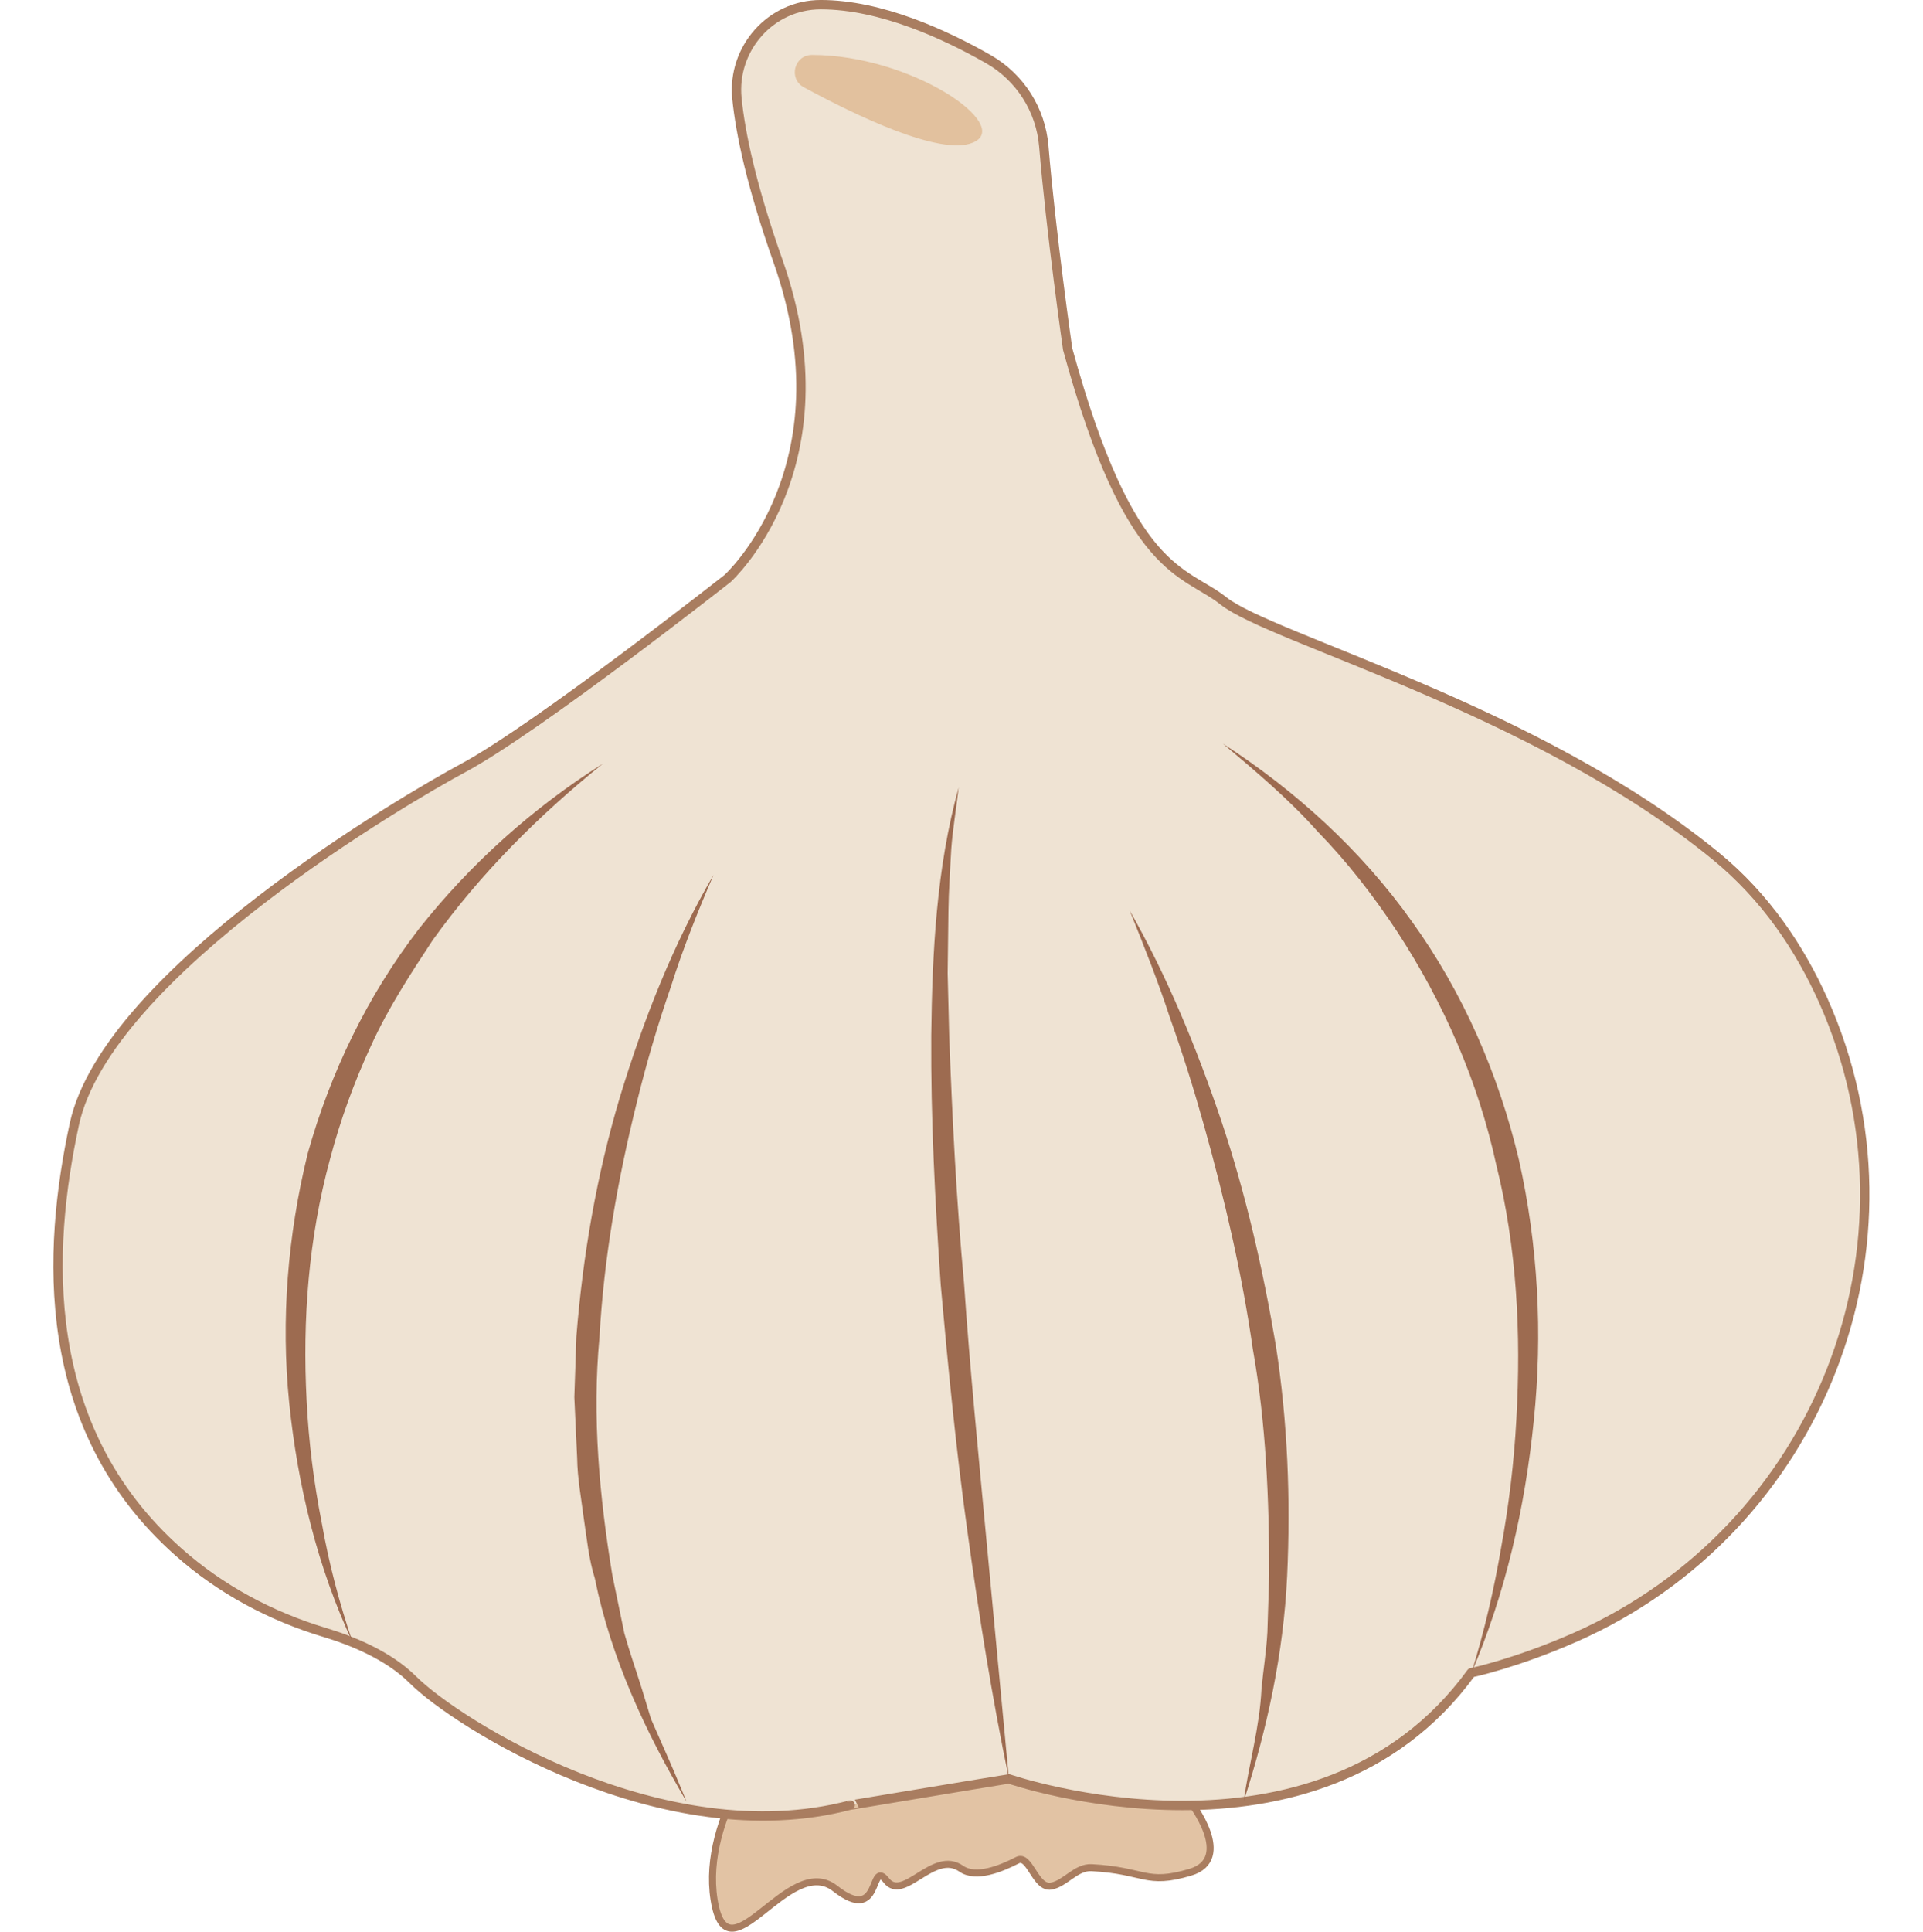 <?xml version="1.0" encoding="UTF-8" standalone="no"?>
<svg
   xmlns:dc="http://purl.org/dc/elements/1.1/"
   xmlns:cc="http://creativecommons.org/ns#"
   xmlns:rdf="http://www.w3.org/1999/02/22-rdf-syntax-ns#"
   xmlns:svg="http://www.w3.org/2000/svg"
   xmlns="http://www.w3.org/2000/svg"
   xmlns:sodipodi="http://sodipodi.sourceforge.net/DTD/sodipodi-0.dtd"
   xmlns:inkscape="http://www.inkscape.org/namespaces/inkscape"
   version="1.1"
   id="katman_1"
   x="0px"
   y="0px"
   viewBox="0 0 75 75.319"
   xml:space="preserve"
   sodipodi:docname="garlic.svg"
   width="75"
   height="75.319"
   inkscape:version="1.0.1 (3bc2e813f5, 2020-09-07)"><defs
   id="defs1881" /><sodipodi:namedview
   pagecolor="#ffffff"
   bordercolor="#666666"
   borderopacity="1"
   objecttolerance="10"
   gridtolerance="10"
   guidetolerance="10"
   inkscape:pageopacity="0"
   inkscape:pageshadow="2"
   inkscape:window-width="1718"
   inkscape:window-height="1368"
   id="namedview1879"
   showgrid="false"
   fit-margin-top="0"
   fit-margin-left="0"
   fit-margin-right="0"
   fit-margin-bottom="0"
   inkscape:zoom="2.216"
   inkscape:cx="-58.079987"
   inkscape:cy="-10.007558"
   inkscape:window-x="1713"
   inkscape:window-y="0"
   inkscape:window-maximized="0"
   inkscape:current-layer="g1876" />
<style
   type="text/css"
   id="style2">
	.st0{fill:#F40303;}
	.st1{fill:#4E9B04;}
	.st2{opacity:0.1;}
	.st3{opacity:0.15;fill:#FFFFFF;}
	.st4{fill:none;}
	.st5{fill:#DF0000;}
	.st6{fill:#41A500;}
	.st7{opacity:0.1;fill:#231F20;}
	.st8{fill:#84C100;}
	.st9{fill:#F86107;}
	.st10{opacity:0.07;}
	.st11{opacity:0.2;fill:#FFFFFF;}
	.st12{fill:#E55107;}
	.st13{fill:#E61206;}
	.st14{fill:#0D5C00;}
	.st15{fill:#27AB3B;}
	.st16{fill:#09913C;}
	.st17{fill:#E6012C;}
	.st18{fill:#680756;}
	.st19{fill:#74990D;}
	.st20{fill:#B22483;}
	.st21{fill:#43BC48;}
	.st22{fill:#2EAF2E;}
	.st23{fill:#8D1E60;}
	.st24{fill:#753D24;}
	.st25{fill:#348801;}
	.st26{fill:#2C7005;}
	.st27{fill:#63AB16;}
	.st28{fill:#8EBA24;}
	.st29{fill:#3B7524;}
	.st30{fill:#B4D459;}
	.st31{opacity:0.2;fill:#B4D459;}
	.st32{fill:#FEB544;}
	.st33{opacity:0.1;fill:#CE863A;}
	.st34{fill:#CE863A;}
	.st35{fill:#57BF44;}
	.st36{fill:#BBFF96;}
	.st37{fill:#DFFFAA;}
	.st38{fill:#39AA50;}
	.st39{fill:#5DD166;}
	.st40{fill:#8FDC50;}
	.st41{fill:#29602E;}
	.st42{fill:#8CD13D;}
	.st43{fill:#24892E;}
	.st44{fill:#15441A;}
	.st45{fill:#699E25;}
	.st46{fill:#4A8912;}
	.st47{fill:#FCD30B;}
	.st48{fill:#FFE36C;}
	.st49{fill:#FCD30B;stroke:#ED5100;stroke-width:0.08;stroke-miterlimit:10;}
	.st50{fill:#FCD30B;stroke:#ED5100;stroke-width:0.075;stroke-miterlimit:10;}
	.st51{fill:#FCD30B;stroke:#ED5100;stroke-width:0.071;stroke-miterlimit:10;}
	.st52{fill:#FCD30B;stroke:#ED5100;stroke-width:0.059;stroke-miterlimit:10;}
	.st53{fill:#FCD30B;stroke:#ED5100;stroke-width:0.053;stroke-miterlimit:10;}
	.st54{fill:#FCD30B;stroke:#ED5100;stroke-width:0.047;stroke-miterlimit:10;}
	.st55{fill:#FCD30B;stroke:#ED5100;stroke-width:0.045;stroke-miterlimit:10;}
	.st56{fill:#FCD30B;stroke:#ED5100;stroke-width:0.061;stroke-miterlimit:10;}
	.st57{fill:#FCD30B;stroke:#ED5100;stroke-width:0.057;stroke-miterlimit:10;}
	.st58{fill:#FCD30B;stroke:#ED5100;stroke-width:0.048;stroke-miterlimit:10;}
	.st59{fill:#FCD30B;stroke:#ED5100;stroke-width:0.04;stroke-miterlimit:10;}
	.st60{fill:#FCD30B;stroke:#ED5100;stroke-width:0.036;stroke-miterlimit:10;}
	.st61{fill:#FCD30B;stroke:#ED5100;stroke-width:0.033;stroke-miterlimit:10;}
	.st62{fill:#FCD30B;stroke:#ED5100;stroke-width:0.079;stroke-miterlimit:10;}
	.st63{fill:#FCD30B;stroke:#ED5100;stroke-width:0.077;stroke-miterlimit:10;}
	.st64{fill:#FCD30B;stroke:#ED5100;stroke-width:0.079;stroke-miterlimit:10;}
	.st65{fill:#FCD30B;stroke:#ED5100;stroke-width:0.079;stroke-miterlimit:10;}
	.st66{fill:#FCD30B;stroke:#ED5100;stroke-width:0.08;stroke-miterlimit:10;}
	.st67{fill:#FCD30B;stroke:#ED5100;stroke-width:0.064;stroke-miterlimit:10;}
	.st68{fill:#FCD30B;stroke:#ED5100;stroke-width:0.053;stroke-miterlimit:10;}
	.st69{fill:#FCD30B;stroke:#ED5100;stroke-width:0.05;stroke-miterlimit:10;}
	.st70{fill:#FCD30B;stroke:#ED5100;stroke-width:0.033;stroke-miterlimit:10;}
	.st71{fill:#FCD30B;stroke:#ED5100;stroke-width:0.039;stroke-miterlimit:10;}
	.st72{fill:#FCD30B;stroke:#ED5100;stroke-width:0.023;stroke-miterlimit:10;}
	.st73{fill:#FCD30B;stroke:#ED5100;stroke-width:0.036;stroke-miterlimit:10;}
	.st74{fill:#FCD30B;stroke:#ED5100;stroke-width:0.025;stroke-miterlimit:10;}
	.st75{fill:#FCD30B;stroke:#ED5100;stroke-width:0.08;stroke-miterlimit:10;}
	.st76{fill:#FCD30B;stroke:#ED5100;stroke-width:0.068;stroke-miterlimit:10;}
	.st77{fill:#FCD30B;stroke:#ED5100;stroke-width:0.054;stroke-miterlimit:10;}
	.st78{fill:#FCD30B;stroke:#ED5100;stroke-width:0.047;stroke-miterlimit:10;}
	.st79{fill:#FCD30B;stroke:#ED5100;stroke-width:0.035;stroke-miterlimit:10;}
	.st80{fill:#489B0B;}
	.st81{fill:#72B236;}
	.st82{fill:#62A428;}
	.st83{fill:#528E2A;}
	.st84{fill:#92BC4C;}
	.st85{fill:#569B30;}
	.st86{fill:#E2C3A4;stroke:#A97D60;stroke-width:0.274;stroke-miterlimit:10;}
	.st87{fill:#EFE3D3;stroke:#A97D60;stroke-width:0.365;stroke-linecap:round;stroke-linejoin:round;stroke-miterlimit:10;}
	.st88{fill:#9D6B50;}
	.st89{fill:#E2C19E;}
	.st90{fill:#A16038;}
	.st91{fill:#DFC298;}
	.st92{fill:#EEE4BF;}
	.st93{fill:#D3B689;}
	.st94{fill:#689D34;}
	.st95{fill:#A5BC81;}
	.st96{fill:#DED6A8;}
	.st97{fill:#F4EDDA;}
	.st98{fill:#FF7900;stroke:#DB4900;stroke-width:0.505;stroke-linecap:round;stroke-linejoin:round;stroke-miterlimit:10;}
	.st99{fill:none;stroke:#DB4900;stroke-width:0.505;stroke-linecap:round;stroke-linejoin:round;stroke-miterlimit:10;}
	.st100{fill:#2E4819;}
	.st101{fill:#85BB19;}
	.st102{fill:#B2DC55;stroke:#A2C63C;stroke-width:0.258;stroke-miterlimit:10;}
	.st103{fill:#86CE2C;}
	.st104{fill:#86CE2C;stroke:#72AA1A;stroke-width:0.188;stroke-linecap:round;stroke-linejoin:round;stroke-miterlimit:10;}
	.st105{opacity:0.6;fill:#DDE68D;}
	.st106{opacity:0.6;}
	.st107{fill:#DDE68D;}
	.st108{fill:#86CE2C;stroke:#72AA1A;stroke-width:0.208;stroke-linecap:round;stroke-linejoin:round;stroke-miterlimit:10;}
</style>
<g
   id="g1876"
   transform="translate(-308.08,-210.008)">
	
	
	
	
	
	
	
	
	
	
	
	
	
	
	<g
   id="g1484">
		<g
   id="g1480">
			<g
   id="g1474">
				<path
   class="st86"
   d="m 354.5,280.26 c 0,0 1.75,2.23 0,2.75 -1.75,0.52 -1.75,-0.07 -3.85,-0.18 -0.61,-0.03 -1.03,0.63 -1.58,0.72 -0.61,0.1 -0.83,-1.26 -1.31,-1.01 -0.64,0.33 -1.62,0.73 -2.19,0.33 -1.08,-0.76 -2.25,1.32 -2.92,0.46 -0.67,-0.86 -0.17,1.75 -2,0.31 -1.83,-1.43 -4.2,3.71 -4.72,0.44 -0.52,-3.27 2.36,-6.6 2.36,-6.6 l 15.4,-4.44 z"
   id="path1450" />
				<g
   id="g1472">
					<path
   class="st87"
   d="m 347.43,279.37 c 0,0 12.02,4.14 18.03,-4.14 0,0 1.74,-0.36 4.07,-1.39 9.5,-4.2 13.9,-15.33 9.66,-24.82 -0.92,-2.05 -2.25,-4.04 -4.19,-5.63 -6.98,-5.72 -17.35,-8.48 -19.2,-9.95 -1.53,-1.22 -3.65,-0.95 -6.08,-9.82 0,0 -0.65,-4.53 -0.93,-7.91 -0.12,-1.42 -0.92,-2.68 -2.15,-3.39 -1.7,-0.97 -4.21,-2.13 -6.55,-2.13 -1.95,0 -3.46,1.71 -3.27,3.65 0.14,1.39 0.57,3.42 1.61,6.37 2.82,8.01 -1.97,12.35 -1.97,12.35 0,0 -7.41,5.83 -10.31,7.39 -2.13,1.14 -13.89,7.98 -15.17,13.89 -1.05,4.87 -1.44,11.8 4.06,16.68 1.64,1.46 3.61,2.51 5.71,3.14 1.03,0.31 2.47,0.88 3.44,1.85 1.68,1.68 9.75,6.8 17.05,4.88 -0.01,0.01 4.86,-0.81 6.19,-1.02 z"
   id="path1452" />
					<g
   id="g1456">
						<path
   class="st88"
   d="m 321.84,274.06 c -1.37,-2.92 -2.15,-6.12 -2.48,-9.35 -0.33,-3.24 -0.06,-6.54 0.72,-9.72 0.88,-3.15 2.33,-6.15 4.32,-8.74 2.02,-2.56 4.47,-4.75 7.2,-6.47 -2.51,2.02 -4.79,4.3 -6.64,6.88 -0.87,1.32 -1.74,2.65 -2.4,4.1 -0.67,1.44 -1.21,2.93 -1.61,4.45 -0.83,3.05 -1.08,6.25 -0.91,9.43 0.08,1.59 0.28,3.18 0.59,4.75 0.28,1.59 0.69,3.14 1.21,4.67 z"
   id="path1454" />
					</g>
					<g
   id="g1460">
						<path
   class="st88"
   d="m 365.47,275.23 c 0.5,-1.61 0.88,-3.25 1.16,-4.9 0.3,-1.65 0.5,-3.31 0.59,-4.98 0.19,-3.33 0.02,-6.69 -0.78,-9.91 -0.7,-3.24 -2.05,-6.33 -3.87,-9.11 -0.92,-1.39 -1.94,-2.71 -3.11,-3.91 -1.11,-1.25 -2.4,-2.33 -3.69,-3.42 2.83,1.83 5.39,4.15 7.37,6.93 2,2.77 3.39,5.97 4.18,9.3 0.75,3.34 0.93,6.79 0.58,10.17 -0.34,3.38 -1.1,6.73 -2.43,9.83 z"
   id="path1458" />
					</g>
					<g
   id="g1464">
						<path
   class="st88"
   d="m 347.43,279.37 c -0.66,-3.18 -1.17,-6.38 -1.61,-9.59 -0.45,-3.21 -0.76,-6.44 -1.05,-9.67 -0.22,-3.24 -0.39,-6.48 -0.37,-9.73 0.04,-3.24 0.2,-6.53 1.07,-9.67 -0.09,0.81 -0.23,1.6 -0.29,2.41 -0.04,0.81 -0.1,1.61 -0.11,2.42 l -0.03,2.42 0.06,2.42 c 0.12,3.22 0.28,6.45 0.58,9.67 0.22,3.22 0.54,6.44 0.84,9.66 z"
   id="path1462" />
					</g>
					<path
   class="st89"
   d="m 339.75,212.15 c -0.7,0 -0.93,0.93 -0.32,1.26 2.03,1.1 5.32,2.69 6.59,2.16 1.61,-0.66 -2.38,-3.42 -6.27,-3.42 z"
   id="path1466" />
					<g
   id="g1470">
						<path
   class="st88"
   d="m 335.91,244.12 c -0.62,1.44 -1.2,2.89 -1.67,4.38 -0.51,1.47 -0.95,2.97 -1.32,4.48 -0.75,3.02 -1.29,6.09 -1.46,9.18 -0.29,3.09 0,6.2 0.5,9.25 l 0.47,2.28 c 0.21,0.75 0.47,1.48 0.7,2.22 l 0.34,1.12 0.47,1.07 c 0.32,0.71 0.62,1.43 0.92,2.16 -1.59,-2.69 -2.95,-5.59 -3.58,-8.71 -0.24,-0.76 -0.31,-1.55 -0.43,-2.33 -0.1,-0.79 -0.25,-1.57 -0.26,-2.36 l -0.11,-2.37 0.08,-2.37 c 0.25,-3.15 0.79,-6.29 1.69,-9.31 0.92,-3.03 2.08,-5.98 3.66,-8.69 z"
   id="path1468" />
					</g>
				</g>
			</g>
			<g
   id="g1478">
				<path
   class="st88"
   d="m 352.14,245.51 c 1.48,2.6 2.62,5.38 3.58,8.22 0.95,2.84 1.62,5.78 2.12,8.74 0.46,2.97 0.58,5.99 0.44,8.99 -0.14,3.01 -0.78,5.97 -1.7,8.8 0.21,-1.48 0.63,-2.91 0.7,-4.4 0.07,-0.74 0.19,-1.47 0.23,-2.21 l 0.07,-2.22 c 0,-2.95 -0.12,-5.91 -0.64,-8.83 -0.42,-2.93 -1.09,-5.81 -1.89,-8.67 -0.4,-1.43 -0.84,-2.84 -1.34,-4.24 -0.46,-1.41 -1.01,-2.79 -1.57,-4.18 z"
   id="path1476" />
			</g>
		</g>
		<rect
   x="308.08"
   y="210.2"
   class="st4"
   width="75"
   height="75"
   id="rect1482" />
	</g>
	
	
	
	
	
</g>
</svg>
